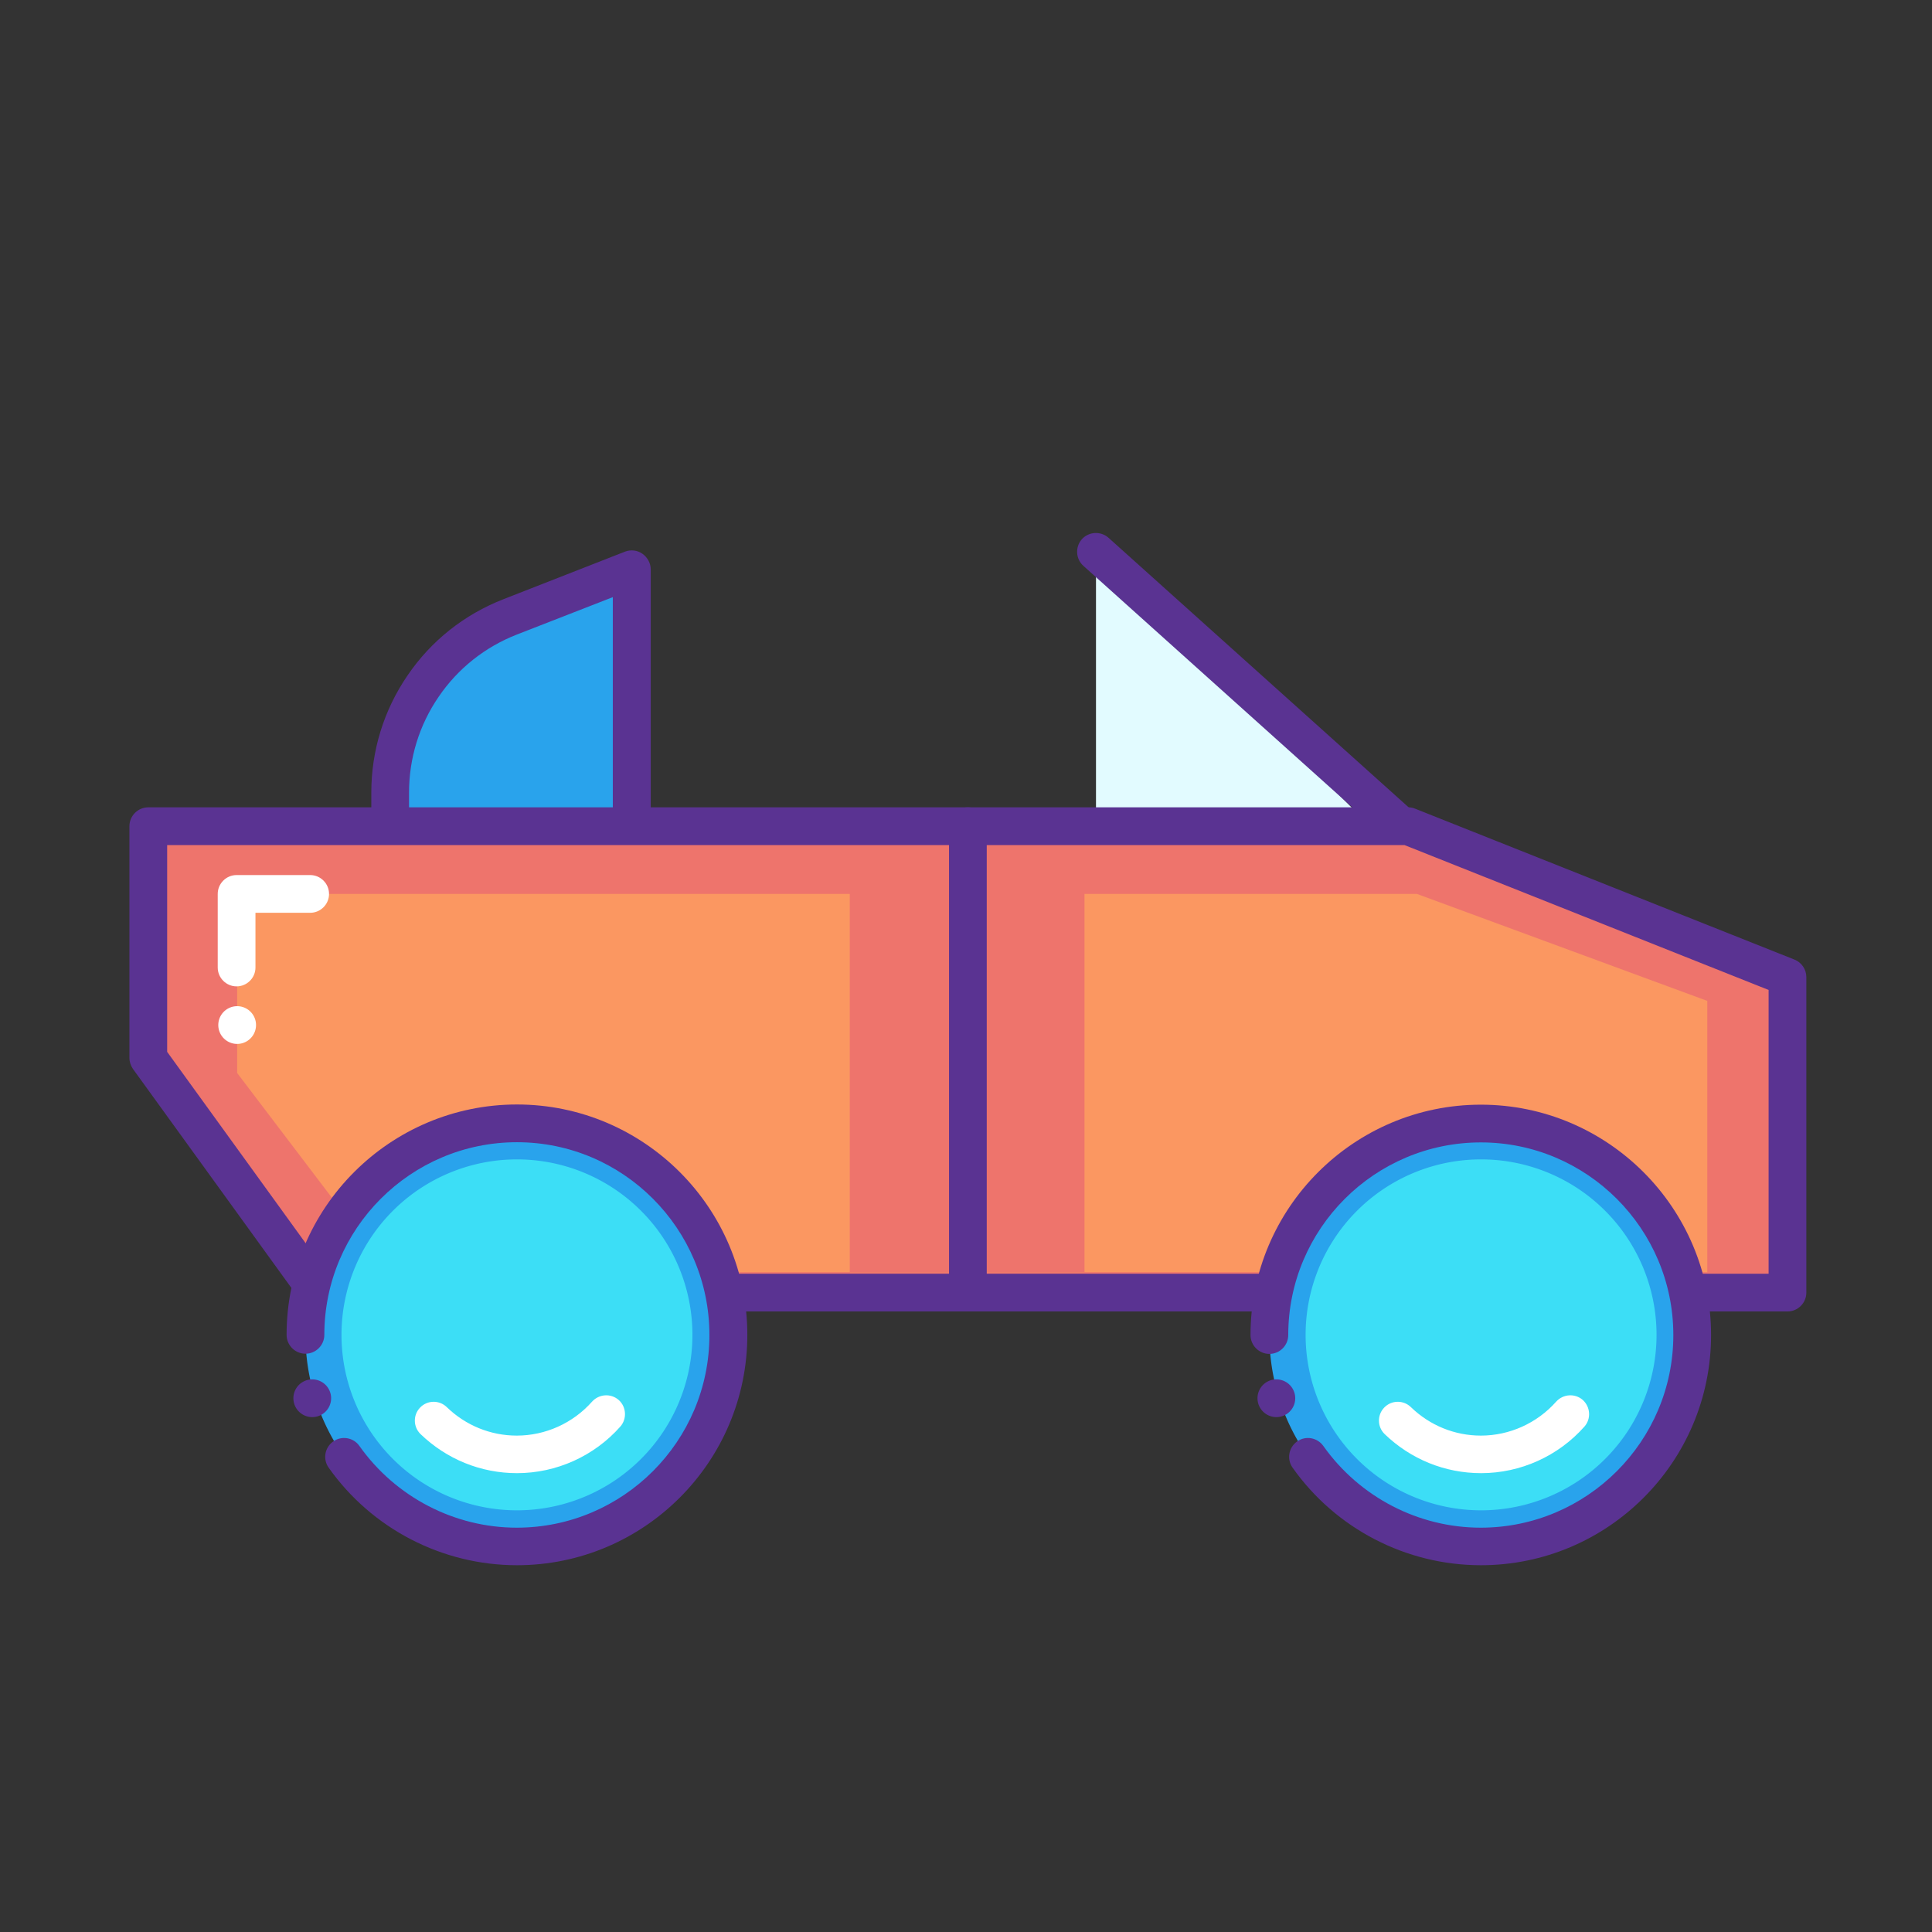 <?xml version="1.0" standalone="no"?><!DOCTYPE svg PUBLIC "-//W3C//DTD SVG 1.1//EN" "http://www.w3.org/Graphics/SVG/1.1/DTD/svg11.dtd"><svg t="1526539607956" class="icon" style="" viewBox="0 0 1024 1024" version="1.1" xmlns="http://www.w3.org/2000/svg" p-id="1696" xmlns:xlink="http://www.w3.org/1999/xlink" width="64" height="64"><rect x="0" y="0" width="1024" height="1024" fill="#333333" stroke="none"/><defs><style type="text/css"></style></defs><path d="M777.2 488.8H580.9V292.5" fill="#E2FBFF" p-id="1697"></path><path d="M777.2 478.8c-2.4 0-4.8-0.8-6.7-2.6L574.2 299.9c-4.1-3.7-4.4-10-0.8-14.1 3.7-4.1 10-4.4 14.1-0.8l196.3 176.3c4.1 3.7 4.4 10 0.8 14.1-1.9 2.3-4.7 3.4-7.4 3.4z" fill="#5A3392" p-id="1698"></path><path d="M334.8 483.4h-128v-63.3c0-41.2 25.3-78.2 63.6-93.1l64.4-25.2v181.6z" fill="#29A3EC" p-id="1699"></path><path d="M334.8 493.4h-128c-5.5 0-10-4.5-10-10v-63.3c0-22.2 6.6-43.7 19.2-62.1 12.5-18.4 30.1-32.3 50.8-40.4l64.4-25.2c3.1-1.2 6.6-0.8 9.3 1.1 2.7 1.9 4.4 5 4.4 8.3v181.6c-0.1 5.5-4.6 10-10.1 10z m-118-20h108V316.5L274 336.3c-16.9 6.6-31.3 18-41.5 33-10.3 15-15.7 32.6-15.7 50.8v53.3z" fill="#5A3392" p-id="1700"></path><path d="M947.4 685.1H168.6l-90-124.4V437.9h667.7l201.1 80z" fill="#EE746C" p-id="1701"></path><path d="M947.4 695.1H168.6c-3.2 0-6.2-1.5-8.1-4.1l-90-124.4c-1.2-1.7-1.9-3.8-1.9-5.9V437.9c0-5.5 4.5-10 10-10h667.7c1.3 0 2.5 0.2 3.7 0.7l201.1 80c3.8 1.5 6.3 5.2 6.3 9.3v167.2c0 5.5-4.5 10-10 10z m-773.7-20h763.7V524.7l-193-76.8H88.6v109.6l85.1 117.6z" fill="#5A3392" p-id="1702"></path><path d="M904.9 674.3h-699l-80.2-105.6v-94.9H751l153.9 56.7z" fill="#FB9761" p-id="1703"></path><path d="M784.9 707.5m-112.1 0a112.1 112.1 0 1 0 224.2 0 112.1 112.1 0 1 0-224.2 0Z" fill="#29A3EC" p-id="1704"></path><path d="M785 707.5m-93 0a93 93 0 1 0 186 0 93 93 0 1 0-186 0Z" fill="#3CDEF6" p-id="1705"></path><path d="M784.9 829.6c-39.6 0-76.9-19.3-99.8-51.7-3.2-4.5-2.1-10.7 2.4-13.9 4.5-3.2 10.7-2.1 13.9 2.4 19.2 27.1 50.4 43.3 83.4 43.3 56.3 0 102.1-45.8 102.1-102.1s-45.8-102.1-102-102.1c-56.3 0-102.1 45.8-102.1 102.1 0 5.5-4.5 10-10 10s-10-4.5-10-10c0-67.3 54.8-122.1 122.1-122.1s122 54.8 122 122.1-54.7 122-122 122z" fill="#5A3392" p-id="1706"></path><path d="M785 780.8c-19.2 0-37.3-7.4-51.1-20.7-4-3.9-4-10.2-0.2-14.1 3.9-4 10.2-4 14.1-0.2 10 9.7 23.2 15.1 37.1 15.1 15.2 0 29.8-6.6 39.9-18 3.7-4.1 10-4.5 14.1-0.9 4.1 3.7 4.5 10 0.9 14.1-13.9 15.7-33.9 24.7-54.8 24.7z" fill="#FFFFFF" p-id="1707"></path><path d="M676.5 741.1m-10 0a10 10 0 1 0 20 0 10 10 0 1 0-20 0Z" fill="#5A3392" p-id="1708"></path><path d="M274 707.5m-112.1 0a112.1 112.1 0 1 0 224.2 0 112.1 112.1 0 1 0-224.2 0Z" fill="#29A3EC" p-id="1709"></path><path d="M274 707.5m-93 0a93 93 0 1 0 186 0 93 93 0 1 0-186 0Z" fill="#3CDEF6" p-id="1710"></path><path d="M274 829.6c-39.6 0-76.9-19.3-99.8-51.7-3.2-4.5-2.1-10.7 2.4-13.9 4.5-3.2 10.8-2.1 13.9 2.4 19.2 27.1 50.4 43.3 83.4 43.3 56.3 0 102.1-45.8 102.1-102.1s-45.7-102.2-102-102.2-102.1 45.8-102.1 102.1c0 5.5-4.5 10-10 10s-10-4.5-10-10c0-67.3 54.8-122.1 122.1-122.1s122.1 54.8 122.1 122.1S341.3 829.6 274 829.6z" fill="#5A3392" p-id="1711"></path><path d="M274 780.8c-19.2 0-37.3-7.4-51.1-20.7-4-3.9-4-10.2-0.2-14.1 3.9-4 10.2-4 14.1-0.2 10 9.7 23.2 15.1 37.1 15.1 15.2 0 29.8-6.6 39.9-18 3.7-4.1 10-4.5 14.1-0.9s4.5 10 0.9 14.1c-13.9 15.7-33.9 24.7-54.8 24.7z" fill="#FFFFFF" p-id="1712"></path><path d="M165.5 741.1m-10 0a10 10 0 1 0 20 0 10 10 0 1 0-20 0Z" fill="#5A3392" p-id="1713"></path><path d="M125.4 522.8c-5.5 0-10-4.5-10-10v-39c0-5.5 4.5-10 10-10h39c5.5 0 10 4.5 10 10s-4.5 10-10 10h-29v29c0 5.5-4.5 10-10 10z" fill="#FFFFFF" p-id="1714"></path><path d="M125.7 543.3m-10 0a10 10 0 1 0 20 0 10 10 0 1 0-20 0Z" fill="#FFFFFF" p-id="1715"></path><path d="M450.4 450.2h124.4v224.1H450.4z" fill="#EE746C" p-id="1716"></path><path d="M513 693.6c-5.5 0-10-4.5-10-10V437.9c0-5.5 4.5-10 10-10s10 4.5 10 10v245.7c0 5.5-4.5 10-10 10z" fill="#5A3392" p-id="1717"></path></svg>